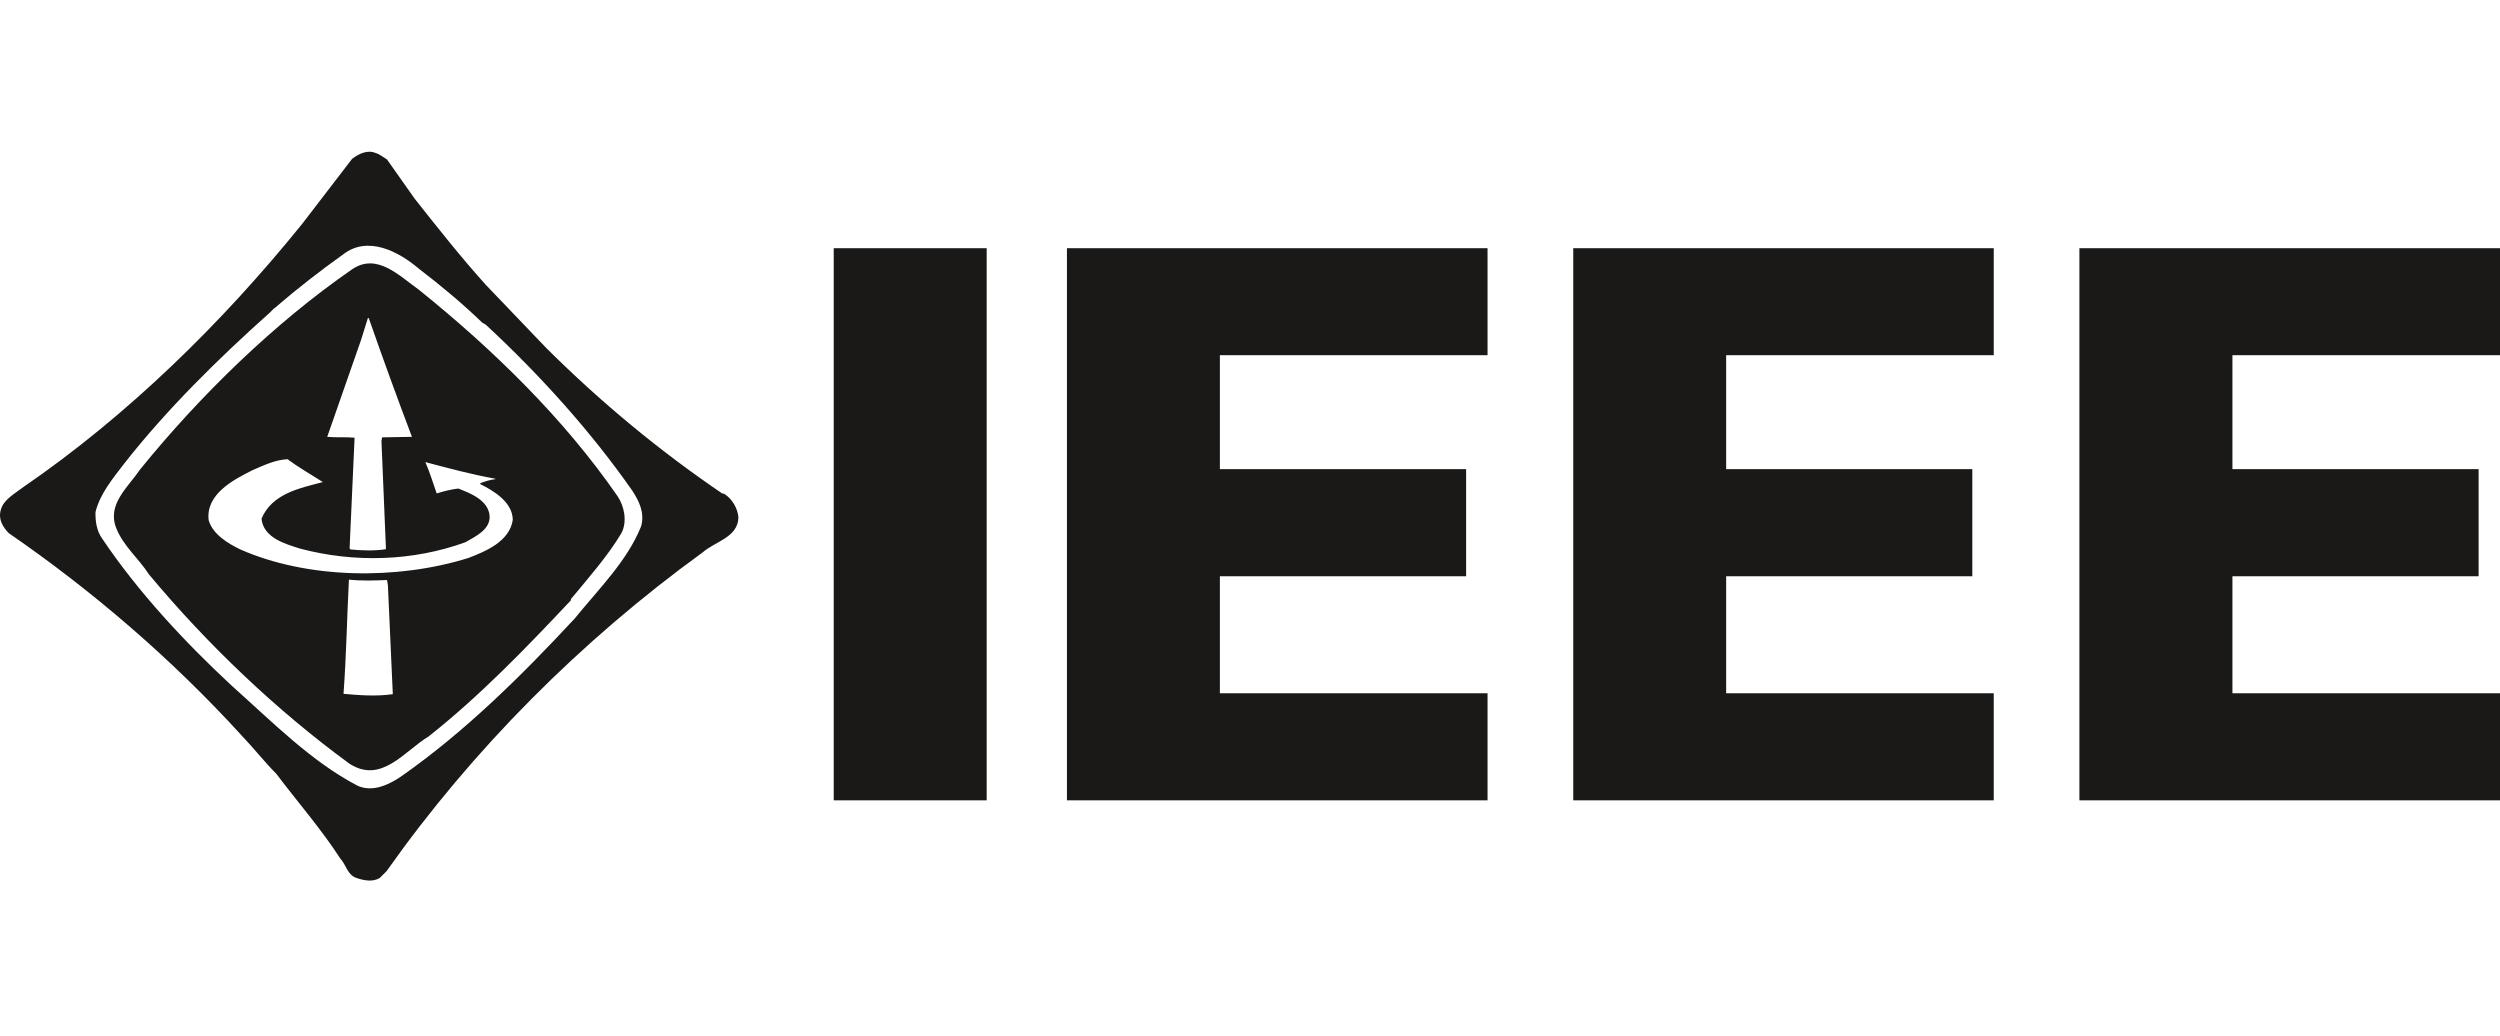 <svg height="150" preserveAspectRatio="xMidYMid" viewBox="0 0 512 150" width="362" xmlns="http://www.w3.org/2000/svg"><path d="m170.746 19.748h31.326v113.084h-31.326zm47.763 113.084v-113.084h86.141v21.925h-54.818v23.334h50.429v21.929h-50.429v23.961h54.818v21.935zm103.692 0v-113.084h86.12v21.925h-54.803v23.334h50.412v21.929h-50.412v23.961h54.803v21.935zm103.66 0v-113.084h86.141v21.925h-54.799v23.334h50.416v21.929h-50.416v23.961h54.799v21.935zm-354.402-45.195c-.414 7.985-.516 15.375-1.107 23.379 3.161.288 6.727.563 10.096.073l-1.007-22.315-.177-1.062c-2.566.1-4.995.203-7.806-.075zm-19.739-22.424c-3.892 1.951-9.619 4.901-8.987 10.239.834 2.915 3.99 4.799 6.488 5.997 13.805 6.083 32.132 6.289 46.707 1.749 3.598-1.386 8.429-3.397 9.09-7.806-.038-3.643-3.894-5.935-6.665-7.33v-.173c.966-.382 2.077-.725 3.078-.83v-.098c-4.882-.874-9.595-2.152-14.323-3.402.911 2.075 1.568 4.263 2.327 6.42 1.42-.454 2.877-.8 4.411-1.009 2.493.97 6.063 2.359 6.417 5.477.277 2.915-2.913 4.336-4.929 5.52-10.691 3.89-22.72 4.27-33.87 1.312-3.08-.97-7.524-2.216-7.906-6.138 2.186-5.161 7.84-6.236 12.562-7.49-2.427-1.563-4.895-2.947-7.247-4.688-2.54.141-4.861 1.252-7.151 2.25zm23.62-31.149-1.384 4.443-6.94 19.879c1.738.177 3.89 0 5.596.177v.164l-1.015 22.485.175.237c2.22.218 4.993.328 7.256-.058v-.354l-.906-21.809.136-.738 6.106-.105c-3.046-8.047-5.999-16.175-8.844-24.322zm-3.225-9.988c5.106-3.479 9.687 1.384 13.643 4.163 15.296 12.312 29.73 26.405 40.729 42.32 1.386 2.054 2.013 5.242.77 7.567-2.851 4.756-6.699 9.096-10.346 13.505v.241c-9.094 9.681-18.698 19.632-29.076 27.83-5.065 3.082-9.715 9.813-16.239 5.643-14.855-10.856-29.069-24.352-41.119-38.827-2.043-3.182-5.234-5.79-6.654-9.399-1.983-4.888 2.389-8.394 4.89-12.076 12.287-15.153 27.546-30.012 43.401-40.968zm12.803-14.473-5.654-8.013c-.693-.422-1.557-1.122-2.323-1.327-1.668-.723-3.466.151-4.826 1.184l-10.231 13.325c-16.414 20.327-35.843 39.309-57.04 53.858-1.676 1.31-4.167 2.587-4.686 4.745-.557 1.941.454 3.542 1.659 4.75 16.974 11.692 33.203 25.572 47.648 41.401 2.564 2.694 4.643 5.372 7.151 7.902 4.225 5.622 9.188 11.289 13.072 17.32 1.218 1.273 1.427 3.365 3.331 3.986 1.491.516 3.331.866 4.754 0l1.414-1.42c17.563-24.881 39.837-47.225 64.724-65.266 2.491-2.224 7.249-3.052 7.317-7.181-.177-1.905-1.286-3.781-2.922-4.822l-.407-.066c-12.807-8.712-24.74-18.566-35.981-29.743l-12.423-12.978c-5.033-5.579-9.924-11.76-14.577-17.655zm-14.637 11.414c4.993-3.886 11.276-.659 15.477 2.915 4.4 3.363 8.983 7.175 13.005 11.069l.732.42c11.139 10.335 21.485 21.822 29.984 33.966 1.378 2.114 2.596 4.509 1.826 7.313-2.834 7.085-8.593 12.732-13.628 18.92-10.894 11.726-22.385 23.072-35.25 32.123-2.602 1.841-6.112 3.54-9.231 2.079-9.469-4.956-17.454-13.076-25.742-20.474-9.612-8.913-19.259-19.291-26.544-30.146-1.083-1.523-1.388-3.402-1.356-5.411.936-3.747 3.504-6.831 5.933-9.99 8.608-10.971 19.152-21.376 29.801-30.882.245-.243.7-.761 1.086-1.009 4.573-3.954 9.115-7.454 13.908-10.894z" fill="#1a1918"/></svg>
